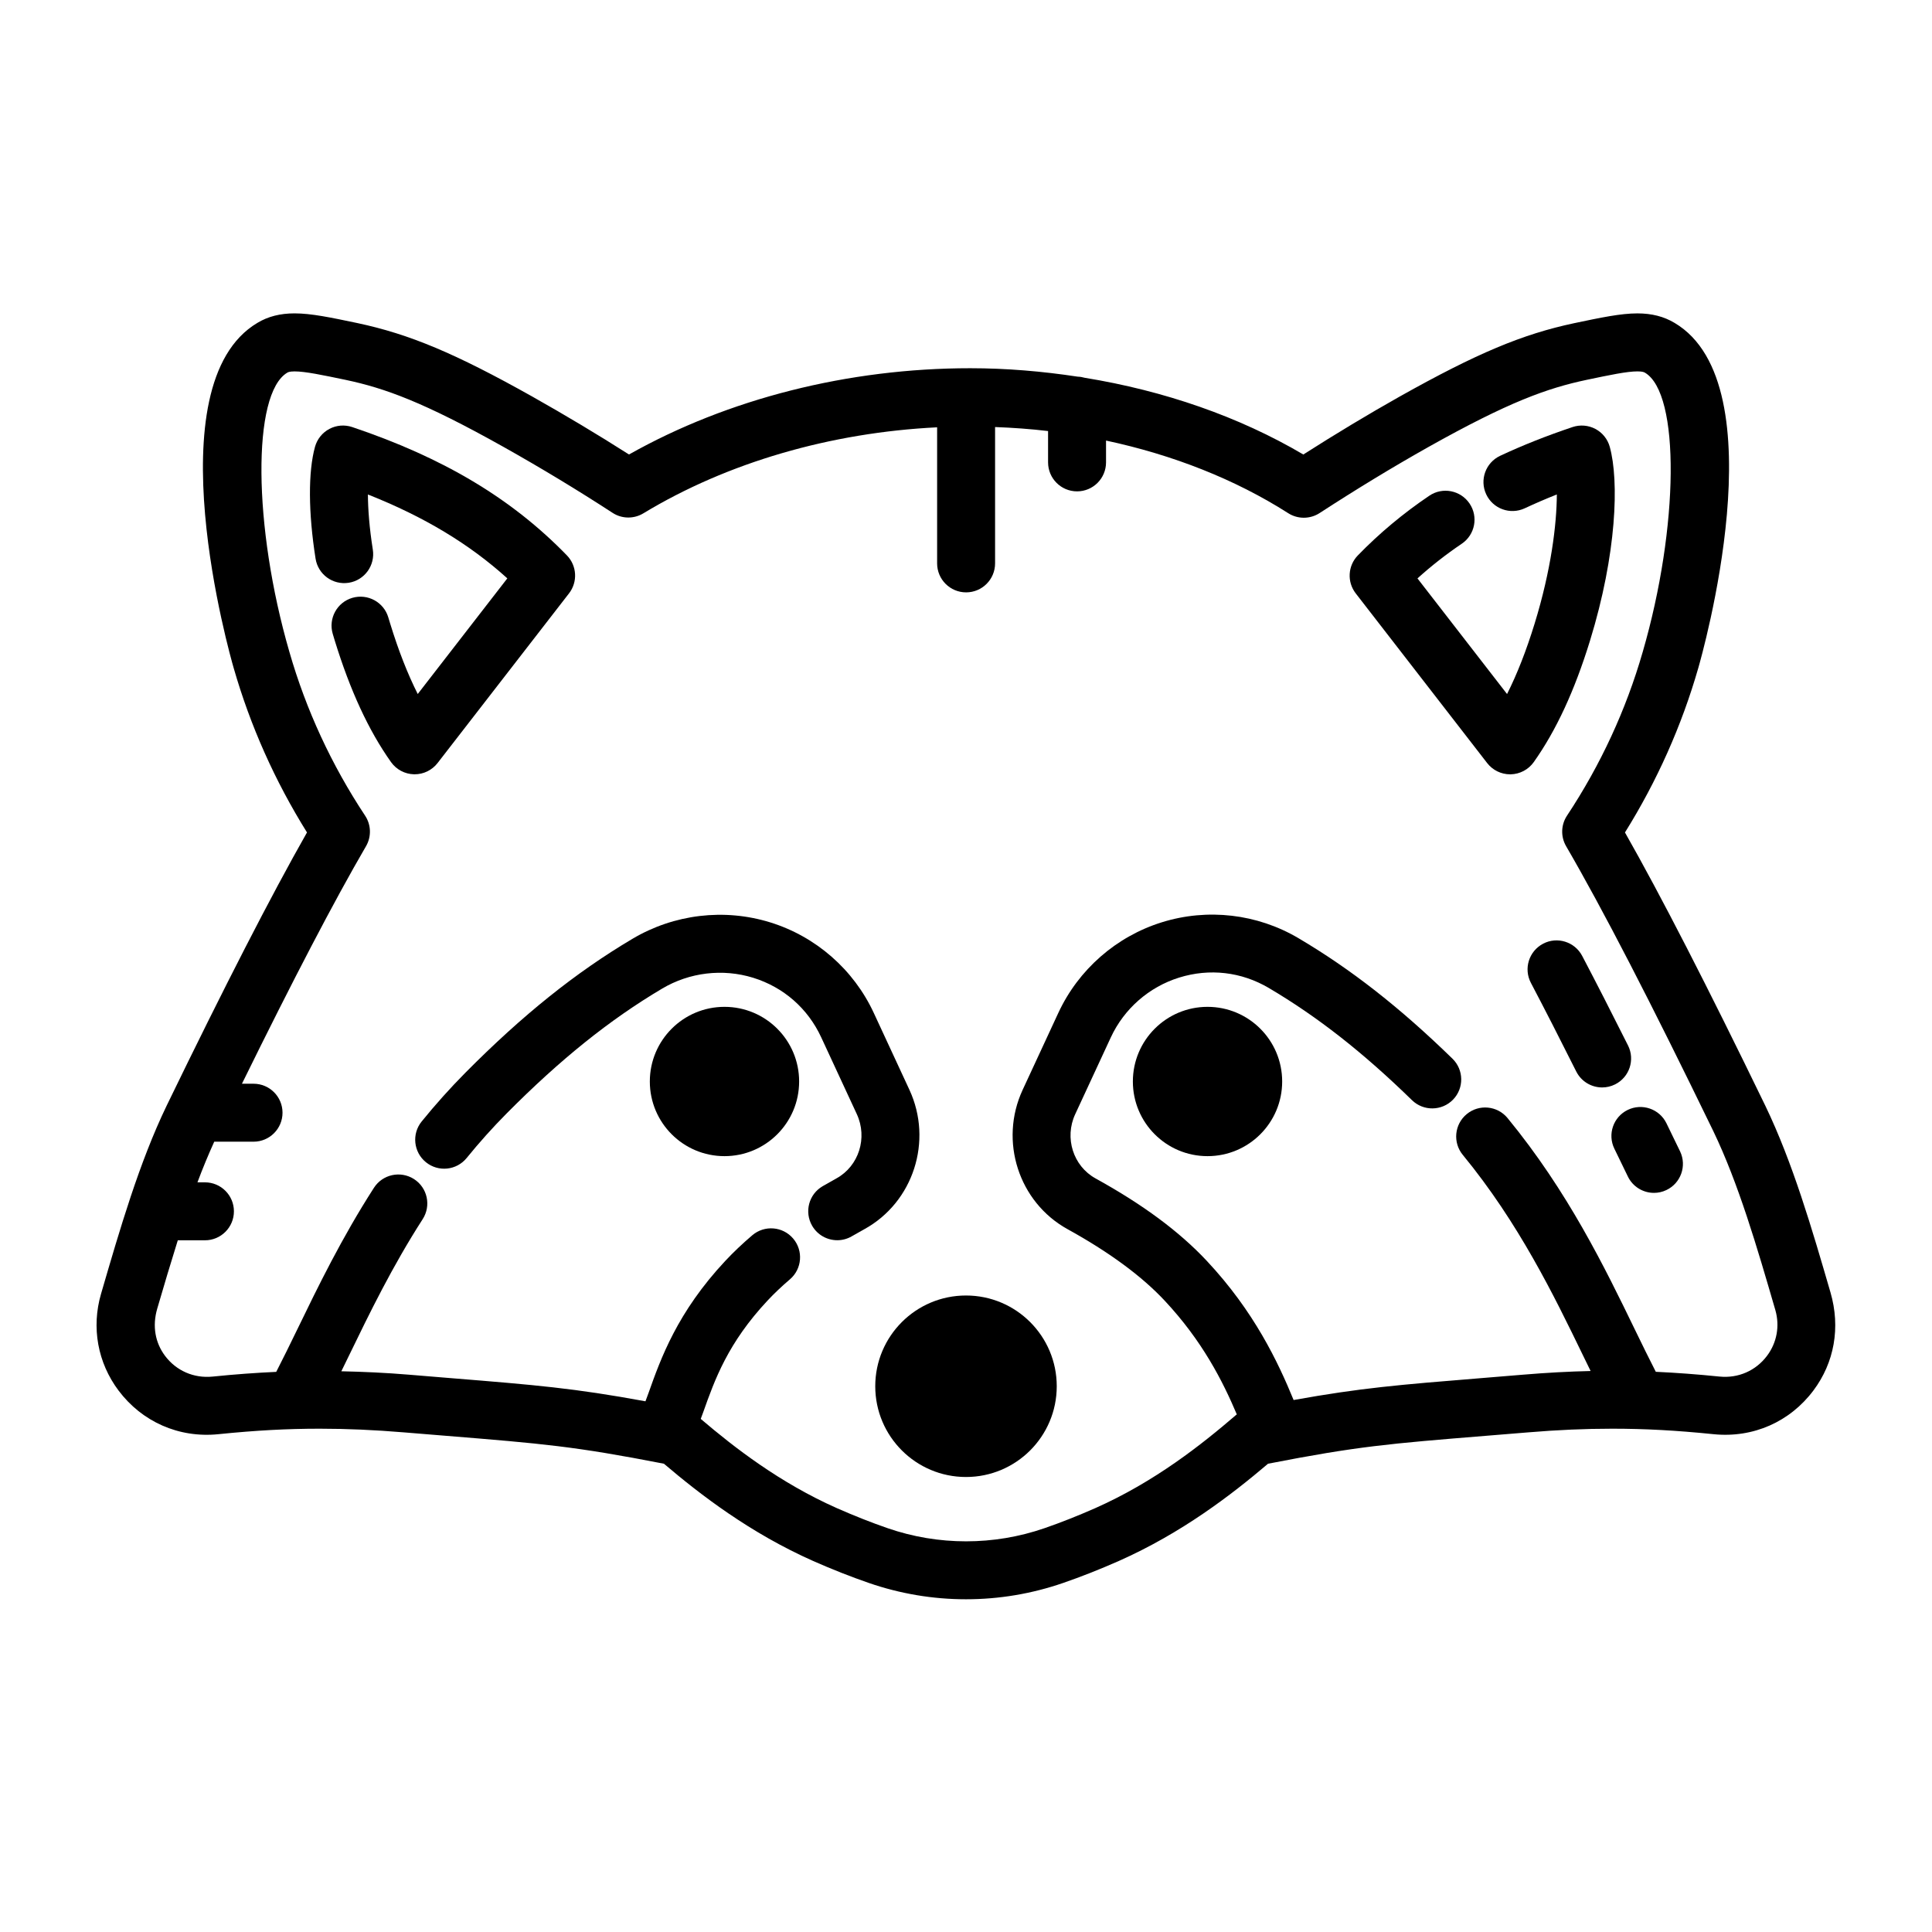 <svg xmlns="http://www.w3.org/2000/svg" xmlns:xlink="http://www.w3.org/1999/xlink" version="1.1" x="0px" y="0px" viewBox="0 0 100 100" style="enable-background:new 0 0 100 100;" xml:space="preserve"><g><circle cx="37.499" cy="55.978" r="3.864"/><path d="M47.07,56.405l-1.843-3.975c-1.042-2.246-2.994-3.954-5.358-4.687c-2.381-0.738-4.979-0.428-7.13,0.848   c-2.939,1.742-5.689,3.946-8.655,6.937c-0.784,0.791-1.543,1.638-2.258,2.519c-0.522,0.643-0.424,1.588,0.219,2.109   c0.644,0.523,1.587,0.424,2.11-0.219c0.653-0.804,1.346-1.577,2.06-2.297c2.781-2.804,5.34-4.859,8.055-6.469   c1.423-0.844,3.14-1.047,4.711-0.563c1.577,0.489,2.829,1.584,3.524,3.083l1.843,3.975c0.569,1.227,0.105,2.688-1.05,3.325   c-0.236,0.129-0.476,0.266-0.717,0.406c-0.717,0.415-0.96,1.333-0.544,2.05c0.278,0.479,0.782,0.747,1.299,0.747   c0.255,0,0.515-0.065,0.751-0.203c0.219-0.127,0.436-0.25,0.655-0.37C47.276,62.224,48.299,59.054,47.07,56.405z"/><circle cx="50" cy="71.752" r="4.697"/><path d="M91.376,57.239c-3.019-6.225-5.404-10.869-7.268-14.151c1.66-2.661,2.935-5.521,3.795-8.512   c0.173-0.597,4.183-14.657-1.224-17.861c-0.552-0.332-1.183-0.494-1.928-0.494c-0.858,0-1.86,0.21-3.268,0.506   c-2.688,0.57-5.05,1.563-9.031,3.796c-1.627,0.916-3.303,1.924-4.992,3.002c-3.325-1.961-7.205-3.302-11.314-3.971   c-0.117-0.033-0.238-0.055-0.364-0.058c-1.821-0.277-3.68-0.437-5.561-0.437c-6.313,0-12.545,1.58-17.664,4.465   c-1.623-1.034-3.271-2.021-5.014-3.003c-3.979-2.231-6.342-3.225-9.05-3.8c-1.387-0.291-2.389-0.501-3.247-0.501   c-0.745,0-1.375,0.162-1.918,0.489c-5.417,3.209-1.407,17.27-1.234,17.862c0.86,2.994,2.136,5.854,3.796,8.516   c-1.863,3.282-4.249,7.927-7.27,14.155c-1.414,2.938-2.407,6.353-3.391,9.73c-0.505,1.736-0.175,3.561,0.908,5.003   c1.21,1.611,3.115,2.468,5.17,2.258c1.931-0.196,3.547-0.284,5.24-0.284c1.404,0,2.832,0.063,4.369,0.191l2.168,0.177   c5.029,0.409,6.641,0.54,11.281,1.445c1.903,1.617,4.463,3.586,7.732,5.038c0.986,0.435,1.951,0.814,2.867,1.131   c1.627,0.562,3.321,0.847,5.036,0.847s3.409-0.285,5.035-0.847c0.917-0.316,1.881-0.696,2.871-1.133   c3.265-1.45,5.825-3.419,7.728-5.036c4.64-0.905,6.251-1.036,11.281-1.445l2.17-0.177c1.535-0.129,2.963-0.191,4.367-0.191   c1.693,0,3.309,0.088,5.239,0.284c2.059,0.209,3.96-0.646,5.17-2.259c1.083-1.442,1.413-3.266,0.885-5.078   C93.786,63.596,92.792,60.182,91.376,57.239z M91.462,70.175c-0.578,0.771-1.486,1.175-2.467,1.075   c-1.16-0.118-2.24-0.197-3.291-0.246c-0.35-0.682-0.706-1.409-1.084-2.189c-1.546-3.186-3.469-7.15-6.59-10.945   c-0.527-0.64-1.473-0.731-2.111-0.205c-0.64,0.526-0.732,1.472-0.206,2.111c2.895,3.519,4.732,7.306,6.208,10.349   c0.14,0.289,0.273,0.561,0.409,0.838c-1.129,0.026-2.273,0.088-3.493,0.19l-2.164,0.178c-4.303,0.349-6.231,0.508-9.716,1.134   c-0.807-1.966-2.041-4.585-4.497-7.206c-1.419-1.516-3.301-2.91-5.754-4.264c-1.159-0.64-1.622-2.099-1.054-3.323l1.844-3.977   c0.687-1.481,1.976-2.61,3.535-3.095c1.577-0.491,3.224-0.299,4.643,0.538c2.516,1.485,4.871,3.33,7.411,5.808   c0.594,0.577,1.542,0.565,2.122-0.027c0.578-0.593,0.566-1.543-0.027-2.121c-2.717-2.648-5.253-4.633-7.98-6.243   c-2.127-1.255-4.699-1.554-7.059-0.819c-2.367,0.736-4.322,2.449-5.365,4.698l-1.844,3.977c-1.228,2.647-0.206,5.815,2.327,7.212   c2.143,1.182,3.83,2.423,5.014,3.688c1.959,2.091,3.012,4.171,3.745,5.9c-0.011,0.009-0.024,0.014-0.034,0.023   c-1.775,1.528-4.208,3.458-7.288,4.825c-0.91,0.401-1.797,0.752-2.636,1.041c-2.622,0.906-5.49,0.906-8.113,0   c-0.838-0.289-1.726-0.64-2.632-1.039c-2.947-1.309-5.293-3.126-7.045-4.619c0.043-0.119,0.085-0.227,0.129-0.349   c0.596-1.677,1.271-3.578,3.336-5.783c0.342-0.365,0.729-0.731,1.148-1.089c0.631-0.536,0.708-1.483,0.171-2.114   c-0.537-0.631-1.483-0.707-2.114-0.171c-0.506,0.431-0.976,0.876-1.395,1.324c-2.492,2.661-3.348,5.07-3.973,6.829   c-0.055,0.155-0.109,0.294-0.163,0.442c-3.719-0.682-5.627-0.838-10.077-1.199l-2.162-0.178c-1.219-0.102-2.369-0.152-3.502-0.177   c0.137-0.28,0.272-0.555,0.413-0.847c1.04-2.144,2.219-4.573,3.798-7.028c0.448-0.697,0.247-1.625-0.45-2.073   c-0.698-0.446-1.625-0.246-2.073,0.45c-1.676,2.607-2.897,5.123-3.974,7.343c-0.378,0.779-0.734,1.505-1.084,2.186   c-1.049,0.048-2.126,0.125-3.29,0.244c-0.978,0.099-1.888-0.304-2.466-1.074c-0.51-0.681-0.666-1.542-0.404-2.44   c0.343-1.179,0.698-2.366,1.065-3.54h1.405c0.829,0,1.5-0.672,1.5-1.5s-0.671-1.5-1.5-1.5H10.22   c0.272-0.729,0.563-1.429,0.869-2.104h2.034c0.829,0,1.5-0.672,1.5-1.5s-0.671-1.5-1.5-1.5h-0.6   c2.664-5.422,4.773-9.46,6.421-12.293c0.287-0.493,0.269-1.106-0.046-1.582c-1.738-2.626-3.057-5.476-3.919-8.476   c-1.882-6.483-1.939-13.371-0.108-14.455c0.029-0.018,0.106-0.064,0.379-0.064c0.547,0,1.421,0.184,2.645,0.439   c2.022,0.43,4.01,1.137,8.183,3.478c1.965,1.105,3.806,2.219,5.627,3.403c0.481,0.315,1.102,0.324,1.595,0.026   c4.351-2.634,9.695-4.181,15.205-4.452v7.043c0,0.828,0.671,1.5,1.5,1.5s1.5-0.672,1.5-1.5v-7.057   c0.923,0.034,1.838,0.1,2.743,0.207v1.622c0,0.828,0.671,1.5,1.5,1.5s1.5-0.672,1.5-1.5v-1.129c3.456,0.737,6.682,2.005,9.43,3.759   c0.496,0.316,1.131,0.313,1.625-0.007c1.905-1.238,3.798-2.388,5.624-3.415c4.174-2.342,6.162-3.049,8.198-3.48   c1.21-0.254,2.084-0.438,2.631-0.438c0.273,0,0.35,0.047,0.389,0.069c1.821,1.079,1.764,7.967-0.119,14.454   c-0.862,2.996-2.18,5.846-3.918,8.472c-0.315,0.476-0.333,1.089-0.046,1.582c1.888,3.246,4.38,8.071,7.618,14.746   c1.306,2.714,2.264,6.007,3.213,9.268C92.127,68.634,91.972,69.495,91.462,70.175z"/><path d="M84.267,54.115c-0.857-1.711-1.646-3.253-2.373-4.637c-0.385-0.733-1.293-1.018-2.025-0.631   c-0.733,0.386-1.016,1.292-0.631,2.025c0.719,1.368,1.5,2.895,2.347,4.586c0.263,0.525,0.792,0.828,1.342,0.828   c0.226,0,0.455-0.051,0.671-0.159C84.338,55.757,84.638,54.856,84.267,54.115z"/><path d="M86.254,58.139c-0.363-0.744-1.263-1.052-2.006-0.689c-0.745,0.363-1.053,1.262-0.689,2.006l0.694,1.43   c0.256,0.541,0.795,0.857,1.356,0.857c0.215,0,0.434-0.046,0.641-0.145c0.749-0.354,1.068-1.249,0.713-1.998L86.254,58.139z"/><circle cx="62.501" cy="55.978" r="3.864"/><path d="M22.647,39.497l6.806-8.785c0.457-0.591,0.411-1.428-0.109-1.964c-2.854-2.941-6.385-5.052-11.115-6.644   c-0.39-0.13-0.818-0.097-1.181,0.097c-0.364,0.193-0.632,0.527-0.743,0.924c-0.359,1.294-0.349,3.404,0.029,5.792   c0.129,0.818,0.894,1.375,1.716,1.247c0.818-0.129,1.376-0.897,1.247-1.716c-0.18-1.137-0.25-2.096-0.254-2.854   c2.908,1.151,5.251,2.563,7.216,4.342l-4.637,5.986c-0.524-1.041-0.997-2.248-1.426-3.645l-0.096-0.316   c-0.233-0.794-1.066-1.248-1.862-1.017c-0.795,0.233-1.25,1.067-1.016,1.862l0.106,0.353c0.799,2.592,1.75,4.648,2.91,6.285   c0.275,0.388,0.717,0.622,1.192,0.633c0.011,0,0.021,0,0.032,0C21.924,40.078,22.362,39.864,22.647,39.497z"/><path d="M79.388,39.445c1.16-1.637,2.112-3.692,2.911-6.285c1.384-4.494,1.51-8.278,1.021-10.036   c-0.11-0.396-0.379-0.73-0.743-0.923c-0.365-0.193-0.791-0.227-1.181-0.097c-1.359,0.457-2.585,0.944-3.748,1.488   c-0.75,0.352-1.074,1.244-0.722,1.994c0.351,0.75,1.241,1.073,1.995,0.723c0.535-0.25,1.085-0.487,1.661-0.716   c-0.008,1.557-0.295,3.906-1.15,6.684c-0.43,1.396-0.902,2.604-1.427,3.646l-4.637-5.985c0.715-0.646,1.482-1.247,2.292-1.794   c0.687-0.463,0.868-1.396,0.404-2.082s-1.396-0.869-2.082-0.404c-1.347,0.908-2.592,1.948-3.701,3.091   c-0.52,0.536-0.566,1.373-0.109,1.964l6.805,8.785c0.285,0.367,0.723,0.581,1.186,0.581c0.011,0,0.021,0,0.032,0   C78.671,40.067,79.114,39.833,79.388,39.445z"/></g></svg>
